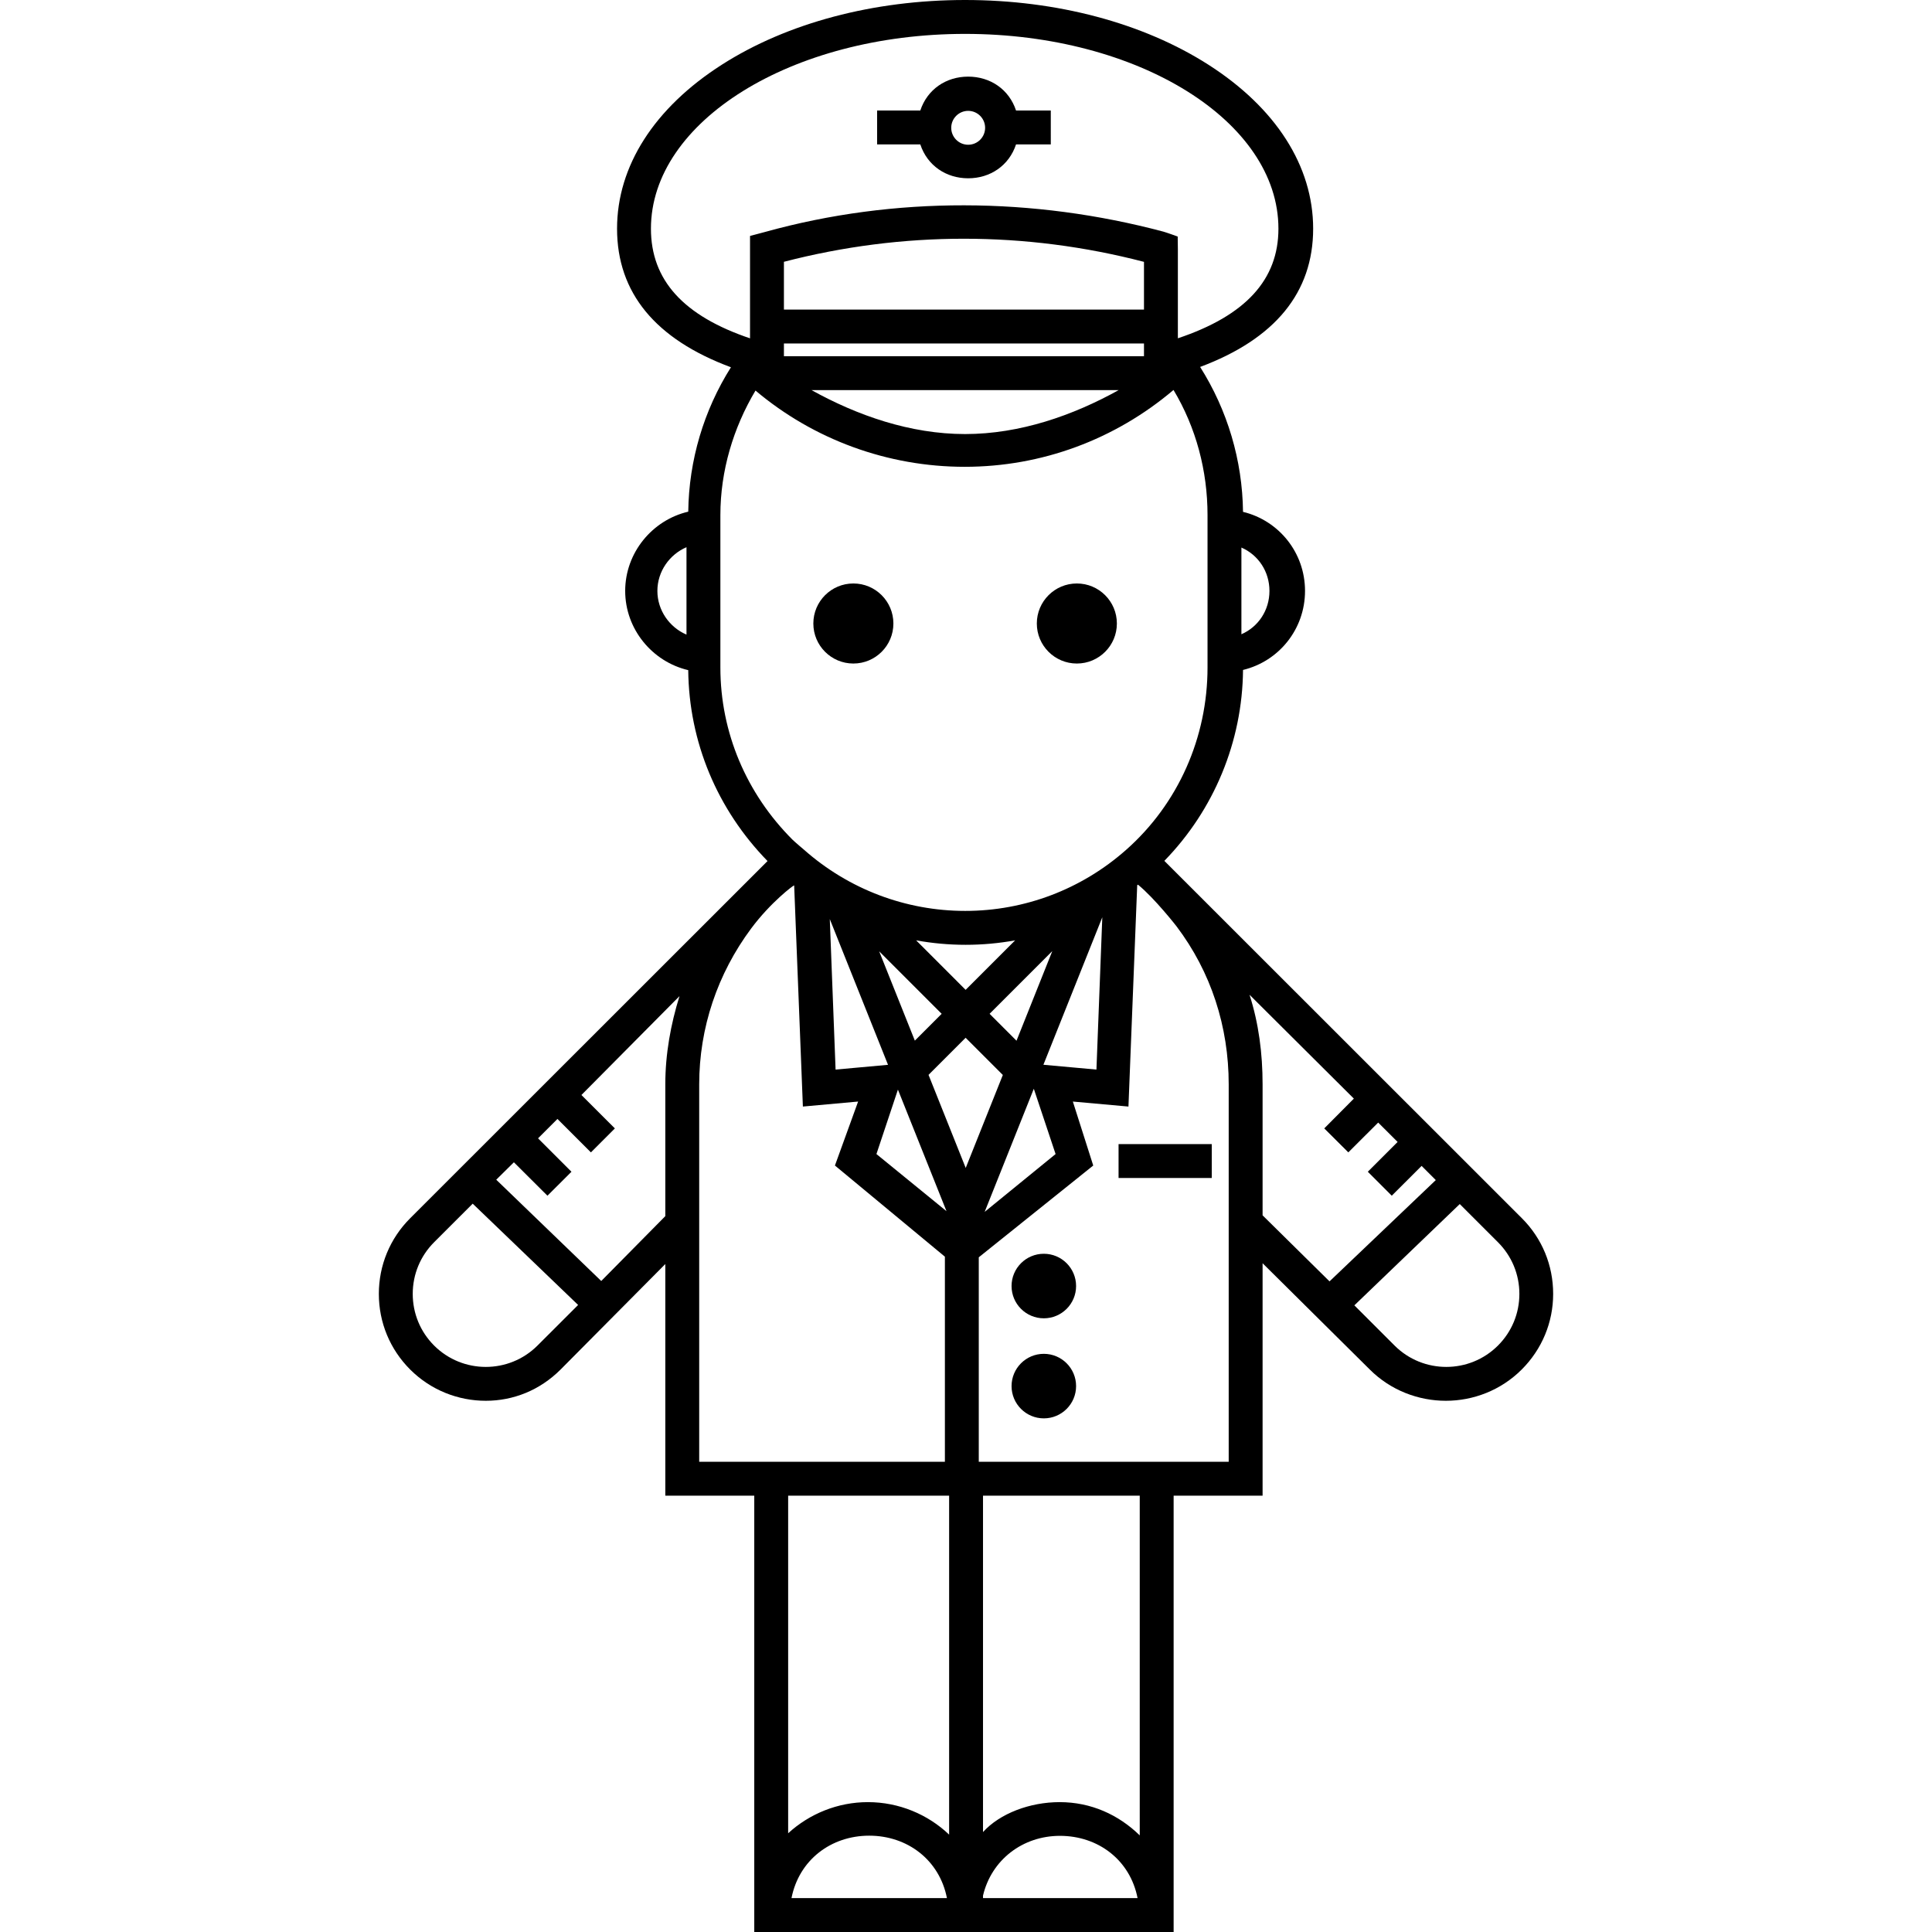 <?xml version="1.0" encoding="iso-8859-1"?>
<!-- Generator: Adobe Illustrator 18.1.1, SVG Export Plug-In . SVG Version: 6.00 Build 0)  -->
<svg version="1.1" id="Capa_1" xmlns="http://www.w3.org/2000/svg" xmlns:xlink="http://www.w3.org/1999/xlink" x="0px" y="0px"
	 viewBox="0 0 611.999 611.999" style="enable-background:new 0 0 611.999 611.999;" xml:space="preserve">
<g>
	<g>
		<rect x="354.327" y="362.417" width="29.521" height="10.735"/>
		<g>
			<path d="M482.092,385.902l-113.26-113.207c15.732-16.152,24.722-37.801,24.922-60.476c11.347-2.741,19.638-12.895,19.638-25.032
				c0-12.145-8.293-22.304-19.641-25.047c-0.192-16.353-4.937-32.231-13.585-45.902c23.76-8.887,35.802-23.596,35.802-43.807
				c0-19.807-11.789-38.253-33.197-51.943C362.109,7.277,334.746,0,305.723,0c-29.028,0-56.395,7.277-77.059,20.49
				c-21.409,13.688-33.2,32.136-33.2,51.943c0,20.283,12.134,35.025,36.075,43.904c-8.597,13.632-13.319,29.449-13.522,45.742
				c-11.396,2.665-19.977,12.993-19.977,25.109c0,12.109,8.578,22.43,19.973,25.094c0.215,22.763,9.198,44.151,25.118,60.473
				L129.931,385.902c-6.401,6.401-9.926,14.911-9.926,23.963c0,9.053,3.525,17.563,9.927,23.965
				c6.605,6.596,15.278,9.895,23.953,9.895c8.675,0,17.083-3.298,23.689-9.895l33.176-33.42v73.379h28.179v138.21h132.842v-138.21
				h28.179v-73.634l33.965,33.676c6.605,6.596,15.412,9.895,24.087,9.895s17.417-3.298,24.022-9.895
				c6.409-6.401,9.971-14.912,9.97-23.967C491.994,400.811,488.499,392.3,482.092,385.902z M393.241,173.449
				c5.367,2.346,8.883,7.607,8.883,13.738c0,6.124-3.516,11.382-8.883,13.726V173.449z M217.459,201.026
				c-5.367-2.297-9.218-7.667-9.218-13.838c0-6.176,3.851-11.551,9.218-13.851V201.026z M206.198,72.433
				c0-34.021,44.646-61.698,99.525-61.698c54.871,0,99.244,27.677,99.244,61.698c0,16.161-10.385,27.541-31.854,34.728V78.886
				l-0.056-3.96c0,0-3.592-1.3-4.515-1.546c-41.176-10.957-85.088-11.316-126.17,0.09l-4.784,1.273v32.51
				c0,0.004,0.26,0.008,0.258,0.011C216.396,100.083,206.198,88.67,206.198,72.433z M248.322,112.834v-4.026h114.057v4.026H248.322z
				 M354.371,123.569c-14.499,8.051-31.301,13.928-48.655,13.928c-17.353,0-34.157-5.877-48.655-13.928H354.371z M248.322,98.074
				V82.931c37.572-9.748,76.485-9.744,114.057,0.016v15.127L248.322,98.074L248.322,98.074z M228.194,211.448v-48.28
				c0-13.981,4.063-27.599,11.124-39.449c18.499,15.59,41.967,24.151,66.266,24.151c24.395,0,47.617-8.632,66.149-24.34
				c7.133,11.894,10.774,25.582,10.774,39.637v48.28c0,22.095-9.244,43.16-25.831,57.797c-14.087,12.45-32.086,19.305-50.924,19.305
				c-18.85,0-36.936-6.874-51.044-19.357c0,0-2.815-2.363-3.686-3.224C236.452,251.4,228.194,232.036,228.194,211.448z
				 M284.436,345.156l15.387,38.51l-22.195-18.096L284.436,345.156z M264.688,338.811l-1.834-47.673l18.445,46.163L264.688,338.811z
				 M278.489,301.34l19.804,19.803l-8.497,8.497L278.489,301.34z M290.202,297.872c5.134,0.934,10.378,1.413,15.682,1.413
				c5.294,0,10.537-0.48,15.677-1.409l-15.678,15.678L290.202,297.872z M333.333,301.285l-11.333,28.384l-8.526-8.526
				L333.333,301.285z M327.481,344.891l6.897,20.678l-22.468,18.318L327.481,344.891z M330.519,337.284l18.656-46.722l-1.856,48.249
				L330.519,337.284z M170.256,426.237c-9.025,9.014-23.71,9.016-32.734,0.001c-4.373-4.373-6.78-10.187-6.78-16.373
				c0-6.185,2.409-12,6.78-16.372l12.215-12.208l33.393,32.087L170.256,426.237z M210.75,343.485v41.749l-20.295,20.549
				l-33.26-32.087l5.59-5.52l10.63,10.59l7.606-7.592l-10.584-10.586l6.147-6.14l10.599,10.591l7.589-7.592l-10.593-10.587
				l31.065-31.317C212.461,324.497,210.75,333.882,210.75,343.485z M221.485,463.055v-119.57c0-17.914,5.801-35.045,16.478-49.391
				c6.181-8.305,13.453-13.749,13.604-13.63l2.763,70.06l17.496-1.586l-7.345,20.267l34.832,28.875v64.973h-59.5h-18.327V463.055z
				 M250.722,601.265c2.367-12.077,12.507-19.779,24.621-19.779c12.116,0,22.254,7.702,24.621,19.779H250.722z M300.653,581.152
				c-6.709-6.394-15.883-10.292-25.723-10.292c-9.614,0-18.558,3.726-25.267,9.86V473.789h50.99V581.152z M294.131,340.487
				l11.753-11.753l11.784,11.785l-11.759,29.449L294.131,340.487z M311.388,601.265v-0.801
				c2.684-11.335,12.569-18.924,24.367-18.924c12.116,0,22.226,7.647,24.593,19.724h-48.96V601.265z M361.036,581.394
				c-6.709-6.536-15.411-10.534-25.374-10.534c-9.414,0-18.907,3.572-24.274,9.479V473.79h49.648V581.394z M389.215,463.055h-17.259
				h-61.91v-64.78l36.258-29.07l-6.458-20.267l17.613,1.586l2.774-70.127c0.068-0.054,0.177-0.105,0.244-0.16
				c5.271,4.294,12.172,13.142,12.172,13.142c11.006,14.542,16.566,31.853,16.566,50.106V463.055z M399.95,384.98v-41.495
				c0-9.817-1.234-19.328-4.137-28.377l33.048,32.899l-9.377,9.437l7.622,7.592l9.464-9.441l6.151,6.139l-9.439,9.437l7.591,7.592
				l9.448-9.44l4.495,4.492l-33.661,32.087L399.95,384.98z M474.505,426.237c-9.027,9.014-23.712,9.014-32.736,0.001l-12.752-12.743
				l33.393-32.087l12.094,12.089c4.377,4.372,6.788,10.186,6.788,16.37C481.294,416.049,478.882,421.863,474.505,426.237z"/>
			<circle cx="330.652" cy="407.377" r="10.221"/>
			<circle cx="330.652" cy="439.074" r="10.221"/>
			<circle cx="270.321" cy="197.507" r="12.679"/>
			<circle cx="341.113" cy="197.507" r="12.679"/>
			<path d="M306.688,56.477c6.995,0,12.945-4.026,15.163-10.735h11.007V35.007h-11.007c-2.218-6.709-8.168-10.735-15.163-10.735
				s-12.945,4.026-15.163,10.735h-13.683v10.735h13.683C293.742,52.451,299.693,56.477,306.688,56.477z M306.688,35.116
				c2.96,0,5.367,2.407,5.367,5.367c0,2.959-2.407,5.367-5.367,5.367s-5.367-2.407-5.367-5.367S303.728,35.116,306.688,35.116z"/>
		</g>
	</g>
</g>
<g>
</g>
<g>
</g>
<g>
</g>
<g>
</g>
<g>
</g>
<g>
</g>
<g>
</g>
<g>
</g>
<g>
</g>
<g>
</g>
<g>
</g>
<g>
</g>
<g>
</g>
<g>
</g>
<g>
</g>
</svg>
